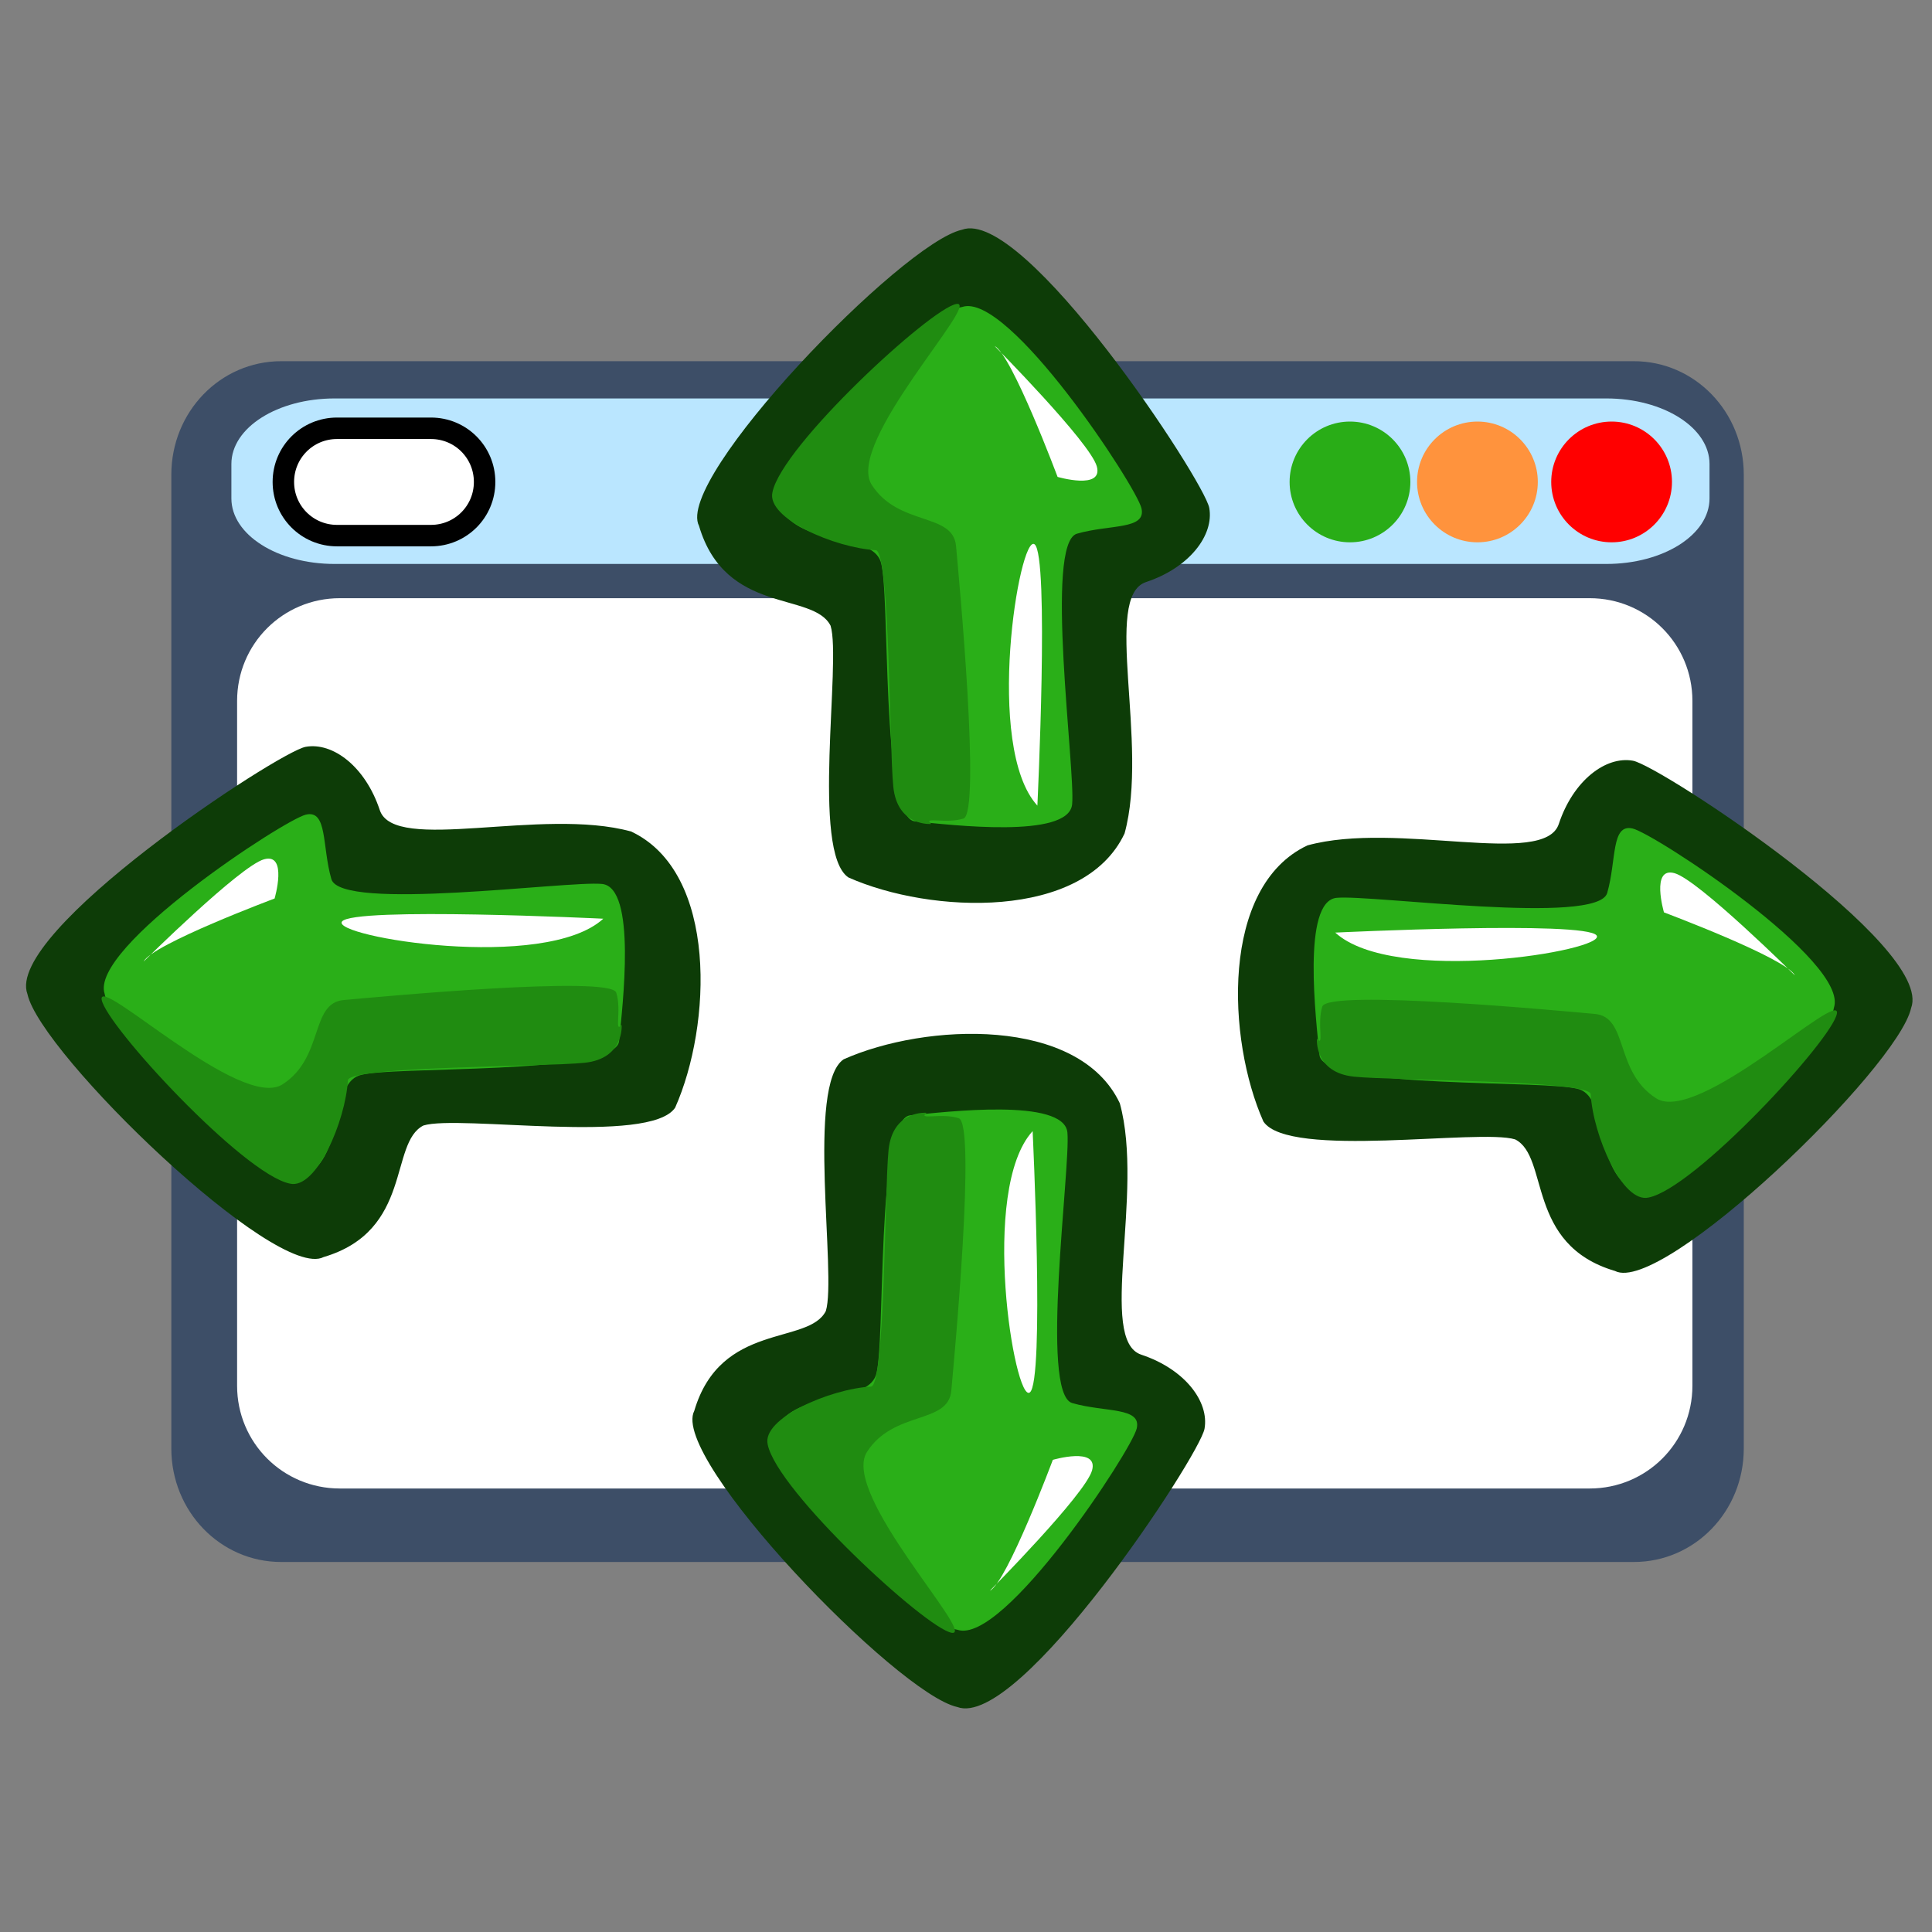 <?xml version="1.0" encoding="UTF-8" standalone="no"?>
<!-- Created with Sodipodi ("http://www.sodipodi.com/") -->
<svg
   xmlns:dc="http://purl.org/dc/elements/1.1/"
   xmlns:cc="http://web.resource.org/cc/"
   xmlns:rdf="http://www.w3.org/1999/02/22-rdf-syntax-ns#"
   xmlns:svg="http://www.w3.org/2000/svg"
   xmlns="http://www.w3.org/2000/svg"
   xmlns:sodipodi="http://sodipodi.sourceforge.net/DTD/sodipodi-0.dtd"
   xmlns:inkscape="http://www.inkscape.org/namespaces/inkscape"
   version="1.0"
   x="0"
   y="0"
   width="90"
   height="90"
   id="svg602"
   xml:space="preserve"
   sodipodi:version="0.32"
   sodipodi:docname="view-fullscreen.svg"
   sodipodi:docbase="/home/nathan/GNUtoon/scalable/actions"
   inkscape:version="0.45.1"
   inkscape:output_extension="org.inkscape.output.svg.inkscape"><rect width="100%" height="100%" fill="#808080" stroke="none"/><sodipodi:namedview
     id="base"
     inkscape:zoom="4.5222222"
     inkscape:cx="45"
     inkscape:cy="45"
     inkscape:window-width="1024"
     inkscape:window-height="701"
     inkscape:window-x="0"
     inkscape:window-y="42"
     inkscape:current-layer="svg602" /><defs
     id="defs604" /><path
     d="M 63.512,36.201 C 63.512,37.754 64.772,39.013 66.325,39.013 C 67.878,39.013 69.137,37.754 69.137,36.201 C 69.137,34.648 67.878,33.388 66.325,33.388 C 64.772,33.388 63.512,34.648 63.512,36.201 z "
     style="font-size:12px;fill:#ff0000;fill-rule:evenodd"
     id="path671" /><path
     d="M 57.262,36.201 C 57.262,37.754 58.522,39.013 60.075,39.013 C 61.628,39.013 62.887,37.754 62.887,36.201 C 62.887,34.648 61.628,33.388 60.075,33.388 C 58.522,33.388 57.262,34.648 57.262,36.201 z "
     style="font-size:12px;fill:#ff933d;fill-rule:evenodd"
     id="path672" /><path
     d="M 51.325,36.201 C 51.325,37.754 52.584,39.013 54.137,39.013 C 55.691,39.013 56.95,37.754 56.95,36.201 C 56.95,34.648 55.691,33.388 54.137,33.388 C 52.584,33.388 51.325,34.648 51.325,36.201 z "
     style="font-size:12px;fill:#29ad17;fill-rule:evenodd"
     id="path673" /><path
     d="M 76.115,16.826 C 78.949,16.826 81.232,19.184 81.232,22.113 L 81.232,67.476 C 81.232,70.405 78.949,72.763 76.115,72.763 L 13.097,72.763 C 10.263,72.763 7.981,70.405 7.981,67.476 L 7.981,22.113 C 7.981,19.184 10.263,16.826 13.097,16.826 L 76.115,16.826 z "
     style="font-size:12px;fill:#3d4e67;fill-rule:evenodd"
     id="path611" /><path
     d="M 74.827,18.561 C 77.491,18.561 79.636,19.922 79.636,21.613 L 79.636,23.219 C 79.636,24.91 77.491,26.271 74.827,26.271 L 15.589,26.271 C 12.924,26.271 10.779,24.91 10.779,23.219 L 10.779,21.613 C 10.779,19.922 12.924,18.561 15.589,18.561 L 74.827,18.561 z "
     style="font-size:12px;fill:#bae6ff;fill-rule:evenodd"
     id="path610" /><path
     d="M 74.053,27.866 C 76.705,27.866 78.839,30 78.839,32.651 L 78.839,64.554 C 78.839,67.206 76.705,69.34 74.053,69.34 L 15.83,69.34 C 13.179,69.34 11.045,67.206 11.045,64.554 L 11.045,32.651 C 11.045,30 13.179,27.866 15.83,27.866 L 74.053,27.866 z "
     style="font-size:12px;fill:#ffffff;fill-opacity:1;fill-rule:evenodd"
     id="path609" /><path
     d="M 72.262,22.451 C 72.262,24.004 73.522,25.263 75.075,25.263 C 76.628,25.263 77.887,24.004 77.887,22.451 C 77.887,20.898 76.628,19.638 75.075,19.638 C 73.522,19.638 72.262,20.898 72.262,22.451 z "
     style="font-size:12px;fill:#ff0000;fill-rule:evenodd"
     id="path648" /><path
     d="M 66.012,22.451 C 66.012,24.004 67.272,25.263 68.825,25.263 C 70.378,25.263 71.637,24.004 71.637,22.451 C 71.637,20.898 70.378,19.638 68.825,19.638 C 67.272,19.638 66.012,20.898 66.012,22.451 z "
     style="font-size:12px;fill:#ff933d;fill-rule:evenodd"
     id="path649" /><path
     d="M 60.075,22.451 C 60.075,24.004 61.334,25.263 62.887,25.263 C 64.441,25.263 65.7,24.004 65.7,22.451 C 65.7,20.898 64.441,19.638 62.887,19.638 C 61.334,19.638 60.075,20.898 60.075,22.451 z "
     style="font-size:12px;fill:#29ad17;fill-rule:evenodd"
     id="path650" /><path
     d="M 20.075,19.951 C 21.46,19.951 22.575,21.066 22.575,22.451 C 22.575,23.836 21.46,24.951 20.075,24.951 L 15.7,24.951 C 14.315,24.951 13.2,23.836 13.2,22.451 C 13.2,21.066 14.315,19.951 15.7,19.951 L 20.075,19.951 z "
     style="font-size:12px;fill:#ffffff;fill-rule:evenodd;stroke:#000000"
     id="path658" /><g
     id="g2229"
     transform="matrix(0.557,0.764,-0.764,0.557,28.371,21.509)"><g
       transform="matrix(1.009,0,0,1.009,-45.468,-0.252)"
       style="font-size:12px"
       id="g2231"><path
         d="M 51.967,36.049 C 53.96,37.045 65.472,34.771 65.757,32.635 C 66.874,29.084 63.845,27.778 64.064,26.236 C 64.491,24.812 69.39,19.309 68.836,17.581 C 67.242,14.436 62.97,10.567 59.959,12.438 C 57.364,14.781 55.631,20.715 54.064,20.145 C 52.498,19.576 51.112,20.063 50.685,21.06 C 50.258,22.057 49.688,35.337 51.967,36.049 z "
         transform="matrix(1.37,0,0,1.207,-21.854,-4.998)"
         style="fill:#0d3c07;fill-rule:evenodd;stroke-width:1pt"
         id="path2233" /><path
         d="M 51.551,35.459 C 53.544,36.456 64.225,34.889 64.51,32.753 C 64.794,30.617 61.661,29.193 62.089,27.769 C 62.516,26.345 69.494,17.658 68.212,16.519 C 66.93,15.38 62.658,11.392 61.519,12.674 C 60.38,13.956 55.111,23.782 53.544,23.212 C 51.978,22.642 50.696,21.361 50.269,22.358 C 49.842,23.354 49.272,34.747 51.551,35.459 z "
         style="fill:#2aaf18;fill-rule:evenodd;stroke-width:1pt"
         id="path2235" /><path
         d="M 67.642,15.949 C 67.642,15.949 69.067,16.804 68.07,18.513 C 67.073,20.221 61.519,27.769 61.946,28.339 C 63.513,29.62 65.364,32.753 64.367,33.608 C 62.658,35.174 52.832,36.313 51.693,35.744 C 50.554,35.174 60.095,33.465 60.237,31.044 C 60.38,28.623 57.816,27.627 58.671,26.203 C 59.525,24.779 65.364,14.953 66.218,15.237 C 67.073,15.522 67.785,16.519 67.642,15.949 z "
         style="fill:#208c11;fill-rule:evenodd;stroke-width:1pt"
         id="path2237" /></g><path
       d="M 16.946,4.652 C 16.946,4.652 9.256,14.193 9.541,15.047 C 9.826,15.902 17.373,8.497 16.946,4.652 z "
       transform="matrix(1.009,0,0,1.009,0.929,8.798)"
       style="font-size:12px;fill:#ffffff;fill-rule:evenodd;stroke-width:1pt"
       id="path2239" /><path
       d="M 5.411,24.019 C 5.411,24.019 4.415,17.468 4.842,16.329 C 5.269,15.19 6.693,17.041 6.693,17.041 C 6.693,17.041 4.984,23.165 5.411,24.019 z "
       transform="matrix(1.009,0,0,1.009,0.929,8.798)"
       style="font-size:12px;fill:#ffffff;fill-rule:evenodd;stroke-width:1pt"
       id="path2241" /></g><g
     id="g2243"
     transform="matrix(-0.557,0.764,0.764,0.557,61.935,22.156)"><g
       transform="matrix(1.009,0,0,1.009,-45.468,-0.252)"
       style="font-size:12px"
       id="g2245"><path
         d="M 51.967,36.049 C 53.96,37.045 65.472,34.771 65.757,32.635 C 66.874,29.084 63.845,27.778 64.064,26.236 C 64.491,24.812 69.39,19.309 68.836,17.581 C 67.242,14.436 62.97,10.567 59.959,12.438 C 57.364,14.781 55.631,20.715 54.064,20.145 C 52.498,19.576 51.112,20.063 50.685,21.06 C 50.258,22.057 49.688,35.337 51.967,36.049 z "
         transform="matrix(1.37,0,0,1.207,-21.854,-4.998)"
         style="fill:#0d3c07;fill-rule:evenodd;stroke-width:1pt"
         id="path2247" /><path
         d="M 51.551,35.459 C 53.544,36.456 64.225,34.889 64.51,32.753 C 64.794,30.617 61.661,29.193 62.089,27.769 C 62.516,26.345 69.494,17.658 68.212,16.519 C 66.93,15.38 62.658,11.392 61.519,12.674 C 60.38,13.956 55.111,23.782 53.544,23.212 C 51.978,22.642 50.696,21.361 50.269,22.358 C 49.842,23.354 49.272,34.747 51.551,35.459 z "
         style="fill:#2aaf18;fill-rule:evenodd;stroke-width:1pt"
         id="path2249" /><path
         d="M 67.642,15.949 C 67.642,15.949 69.067,16.804 68.07,18.513 C 67.073,20.221 61.519,27.769 61.946,28.339 C 63.513,29.62 65.364,32.753 64.367,33.608 C 62.658,35.174 52.832,36.313 51.693,35.744 C 50.554,35.174 60.095,33.465 60.237,31.044 C 60.38,28.623 57.816,27.627 58.671,26.203 C 59.525,24.779 65.364,14.953 66.218,15.237 C 67.073,15.522 67.785,16.519 67.642,15.949 z "
         style="fill:#208c11;fill-rule:evenodd;stroke-width:1pt"
         id="path2251" /></g><path
       d="M 16.946,4.652 C 16.946,4.652 9.256,14.193 9.541,15.047 C 9.826,15.902 17.373,8.497 16.946,4.652 z "
       transform="matrix(1.009,0,0,1.009,0.929,8.798)"
       style="font-size:12px;fill:#ffffff;fill-rule:evenodd;stroke-width:1pt"
       id="path2253" /><path
       d="M 5.411,24.019 C 5.411,24.019 4.415,17.468 4.842,16.329 C 5.269,15.19 6.693,17.041 6.693,17.041 C 6.693,17.041 4.984,23.165 5.411,24.019 z "
       transform="matrix(1.009,0,0,1.009,0.929,8.798)"
       style="font-size:12px;fill:#ffffff;fill-rule:evenodd;stroke-width:1pt"
       id="path2255" /></g><g
     id="g2257"
     transform="matrix(-0.764,-0.557,-0.557,0.764,69.392,52.426)"><g
       transform="matrix(1.009,0,0,1.009,-45.468,-0.252)"
       style="font-size:12px"
       id="g2259"><path
         d="M 51.967,36.049 C 53.96,37.045 65.472,34.771 65.757,32.635 C 66.874,29.084 63.845,27.778 64.064,26.236 C 64.491,24.812 69.39,19.309 68.836,17.581 C 67.242,14.436 62.97,10.567 59.959,12.438 C 57.364,14.781 55.631,20.715 54.064,20.145 C 52.498,19.576 51.112,20.063 50.685,21.06 C 50.258,22.057 49.688,35.337 51.967,36.049 z "
         transform="matrix(1.37,0,0,1.207,-21.854,-4.998)"
         style="fill:#0d3c07;fill-rule:evenodd;stroke-width:1pt"
         id="path2261" /><path
         d="M 51.551,35.459 C 53.544,36.456 64.225,34.889 64.51,32.753 C 64.794,30.617 61.661,29.193 62.089,27.769 C 62.516,26.345 69.494,17.658 68.212,16.519 C 66.93,15.38 62.658,11.392 61.519,12.674 C 60.38,13.956 55.111,23.782 53.544,23.212 C 51.978,22.642 50.696,21.361 50.269,22.358 C 49.842,23.354 49.272,34.747 51.551,35.459 z "
         style="fill:#2aaf18;fill-rule:evenodd;stroke-width:1pt"
         id="path2263" /><path
         d="M 67.642,15.949 C 67.642,15.949 69.067,16.804 68.07,18.513 C 67.073,20.221 61.519,27.769 61.946,28.339 C 63.513,29.62 65.364,32.753 64.367,33.608 C 62.658,35.174 52.832,36.313 51.693,35.744 C 50.554,35.174 60.095,33.465 60.237,31.044 C 60.38,28.623 57.816,27.627 58.671,26.203 C 59.525,24.779 65.364,14.953 66.218,15.237 C 67.073,15.522 67.785,16.519 67.642,15.949 z "
         style="fill:#208c11;fill-rule:evenodd;stroke-width:1pt"
         id="path2265" /></g><path
       d="M 16.946,4.652 C 16.946,4.652 9.256,14.193 9.541,15.047 C 9.826,15.902 17.373,8.497 16.946,4.652 z "
       transform="matrix(1.009,0,0,1.009,0.929,8.798)"
       style="font-size:12px;fill:#ffffff;fill-rule:evenodd;stroke-width:1pt"
       id="path2267" /><path
       d="M 5.411,24.019 C 5.411,24.019 4.415,17.468 4.842,16.329 C 5.269,15.19 6.693,17.041 6.693,17.041 C 6.693,17.041 4.984,23.165 5.411,24.019 z "
       transform="matrix(1.009,0,0,1.009,0.929,8.798)"
       style="font-size:12px;fill:#ffffff;fill-rule:evenodd;stroke-width:1pt"
       id="path2269" /></g><g
     id="g2271"
     transform="matrix(-0.764,0.557,-0.557,-0.764,69.613,37.795)"><g
       transform="matrix(1.009,0,0,1.009,-45.468,-0.252)"
       style="font-size:12px"
       id="g2273"><path
         d="M 51.967,36.049 C 53.96,37.045 65.472,34.771 65.757,32.635 C 66.874,29.084 63.845,27.778 64.064,26.236 C 64.491,24.812 69.39,19.309 68.836,17.581 C 67.242,14.436 62.97,10.567 59.959,12.438 C 57.364,14.781 55.631,20.715 54.064,20.145 C 52.498,19.576 51.112,20.063 50.685,21.06 C 50.258,22.057 49.688,35.337 51.967,36.049 z "
         transform="matrix(1.37,0,0,1.207,-21.854,-4.998)"
         style="fill:#0d3c07;fill-rule:evenodd;stroke-width:1pt"
         id="path2275" /><path
         d="M 51.551,35.459 C 53.544,36.456 64.225,34.889 64.51,32.753 C 64.794,30.617 61.661,29.193 62.089,27.769 C 62.516,26.345 69.494,17.658 68.212,16.519 C 66.93,15.38 62.658,11.392 61.519,12.674 C 60.38,13.956 55.111,23.782 53.544,23.212 C 51.978,22.642 50.696,21.361 50.269,22.358 C 49.842,23.354 49.272,34.747 51.551,35.459 z "
         style="fill:#2aaf18;fill-rule:evenodd;stroke-width:1pt"
         id="path2277" /><path
         d="M 67.642,15.949 C 67.642,15.949 69.067,16.804 68.07,18.513 C 67.073,20.221 61.519,27.769 61.946,28.339 C 63.513,29.62 65.364,32.753 64.367,33.608 C 62.658,35.174 52.832,36.313 51.693,35.744 C 50.554,35.174 60.095,33.465 60.237,31.044 C 60.38,28.623 57.816,27.627 58.671,26.203 C 59.525,24.779 65.364,14.953 66.218,15.237 C 67.073,15.522 67.785,16.519 67.642,15.949 z "
         style="fill:#208c11;fill-rule:evenodd;stroke-width:1pt"
         id="path2279" /></g><path
       d="M 16.946,4.652 C 16.946,4.652 9.256,14.193 9.541,15.047 C 9.826,15.902 17.373,8.497 16.946,4.652 z "
       transform="matrix(1.009,0,0,1.009,0.929,8.798)"
       style="font-size:12px;fill:#ffffff;fill-rule:evenodd;stroke-width:1pt"
       id="path2281" /><path
       d="M 5.411,24.019 C 5.411,24.019 4.415,17.468 4.842,16.329 C 5.269,15.19 6.693,17.041 6.693,17.041 C 6.693,17.041 4.984,23.165 5.411,24.019 z "
       transform="matrix(1.009,0,0,1.009,0.929,8.798)"
       style="font-size:12px;fill:#ffffff;fill-rule:evenodd;stroke-width:1pt"
       id="path2283" /></g></svg>